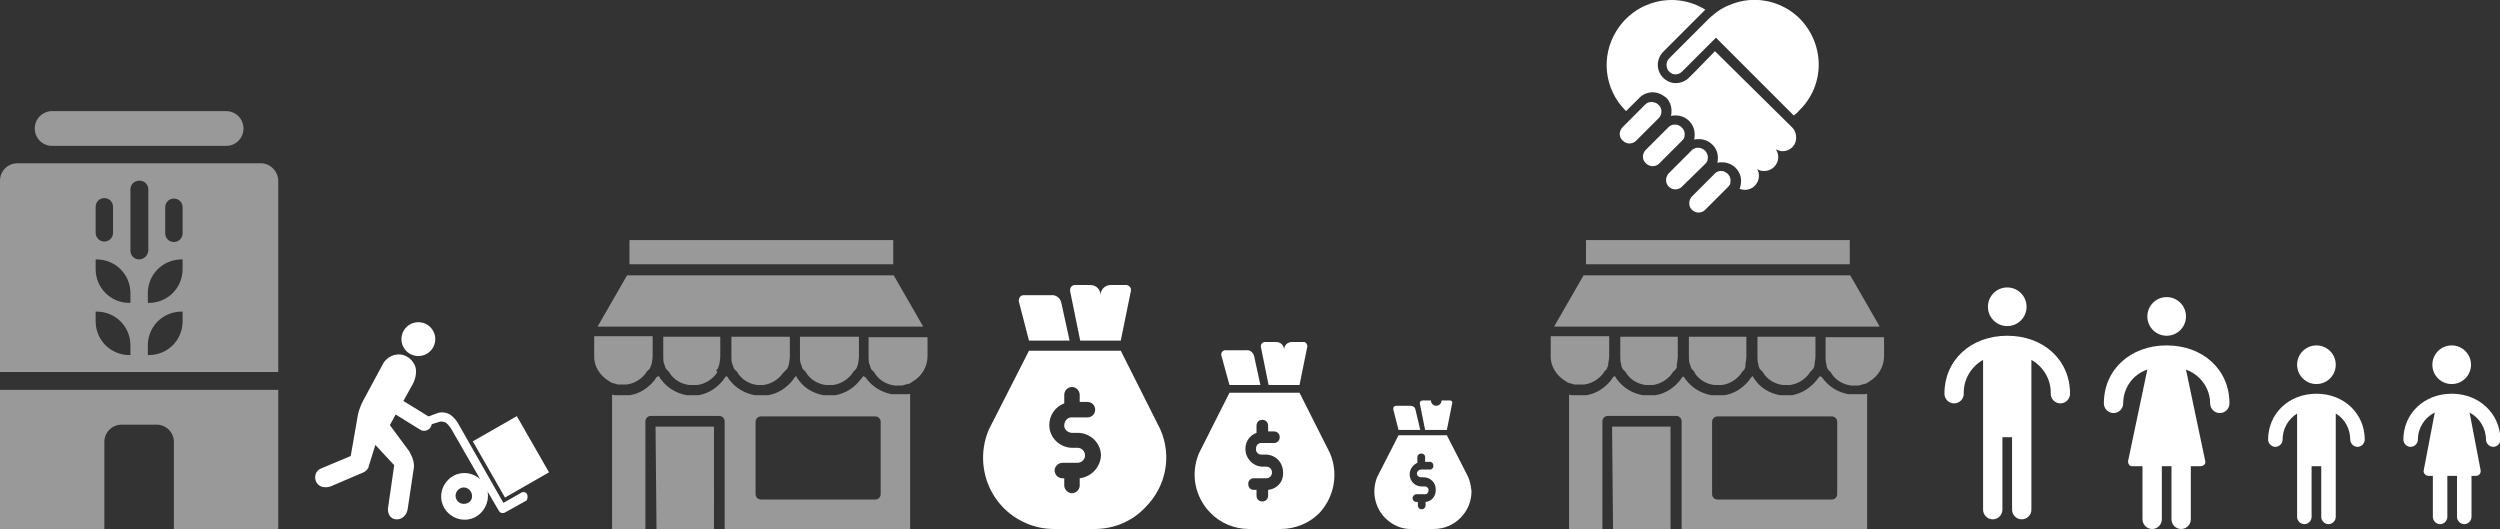 <?xml version="1.0" encoding="utf-8"?>
<!-- Generator: Adobe Illustrator 23.0.3, SVG Export Plug-In . SVG Version: 6.00 Build 0)  -->
<svg version="1.1" id="Layer_1" xmlns="http://www.w3.org/2000/svg" xmlns:xlink="http://www.w3.org/1999/xlink" x="0px" y="0px"
	 viewBox="0 0 517.5 109.5" style="enable-background:new 0 0 517.5 109.5;" xml:space="preserve">
<rect x="0" y="0" width="517.5" height="109.5" fill="#333333" stroke="none"/>
<style type="text/css">
	.st0{opacity:0.5;}
	.st1{fill-rule:evenodd;clip-rule:evenodd;fill:#FFFFFF;}
	.st2{fill:#FFFFFF;}
</style>
<title>cbt02</title>
<g>
	<g id="cbt02">
		<g id="cbt02-2">
			<g id="two">
				<g class="st0">
					<path class="st1" d="M328.3,54.7h54.6v-5h-54.6V54.7z M327.8,57H383l6.1,10.6h-67.4L327.8,57z M375.8,69.7v4
						c0,0.6-0.1,1.1-0.2,1.7c0,0.1,0,0.1,0,0.2v0.1l-0.1,0.2c0,0,0,0.1,0,0.1c0,0.1-0.1,0.1-0.1,0.2l-0.1,0.2l-0.1,0.1l-0.1,0.1
						l-0.1,0.1l-0.1,0.1l-0.1,0.1l-0.1,0.1l-0.1,0.1v0.1c-1,1.4-2.5,2.3-4.1,2.5h-0.2h-0.1h-0.8h-0.1h-0.2c-1.7-0.2-3.2-1.1-4.1-2.5
						v-0.1l-0.1-0.1l-0.1-0.1l-0.1-0.1l-0.1-0.1c0,0,0-0.1-0.1-0.1l-0.1-0.1l-0.1-0.1l-0.1-0.2l-0.1-0.2c0,0,0-0.1,0-0.1l-0.1-0.2
						v-0.1c0-0.1,0-0.1,0-0.2c-0.2-0.5-0.2-1.1-0.2-1.7v-4L375.8,69.7z M361.5,69.7v4c0,0.6-0.1,1.1-0.2,1.7c0,0.1,0,0.1,0,0.2v0.1
						c0,0,0,0.1,0,0.2V76l-0.1,0.2l-0.1,0.2l0,0.1l-0.1,0.1l-0.1,0.1c0,0-0.1,0.1-0.1,0.1l-0.1,0.1l-0.1,0.1l-0.1,0.1l0,0.1
						c-1,1.4-2.5,2.3-4.1,2.5h-0.2H356h-0.8h-0.1h-0.2c-1.7-0.2-3.2-1.1-4.1-2.5v-0.1l-0.1-0.1c0,0,0-0.1,0-0.1c0,0-0.1-0.1-0.1-0.1
						l-0.1-0.1c0,0-0.1-0.1-0.1-0.1l-0.1-0.1l-0.1-0.1c0-0.1-0.1-0.1-0.1-0.2c0-0.1-0.1-0.1-0.1-0.2c0,0,0-0.1,0-0.1l-0.1-0.2v-0.1
						l-0.1-0.2c-0.2-0.5-0.2-1.1-0.2-1.7v-4L361.5,69.7z M347.3,69.7v4c0,0.6-0.1,1.1-0.2,1.7c0,0.1,0,0.1,0,0.2c0,0,0,0.1,0,0.1
						c0,0,0,0.1,0,0.2l0,0.1c0,0.1,0,0.1-0.1,0.2c0,0.1,0,0.1-0.1,0.2l-0.1,0.1c0,0,0,0.1-0.1,0.1l-0.1,0.1c0,0,0,0.1-0.1,0.1
						c0,0,0,0.1-0.1,0.1l-0.1,0.1l-0.1,0.1v0.1c-1,1.4-2.5,2.3-4.1,2.5h-0.2h-0.1H341h-0.1h-0.2c-1.7-0.2-3.2-1.1-4.1-2.5v-0.1
						l-0.1-0.1l-0.1-0.1l-0.1-0.1l-0.1-0.1l-0.1-0.1l-0.1-0.1l-0.1-0.1c0,0,0-0.1-0.1-0.2l-0.1-0.2c0,0,0-0.1,0-0.1l-0.1-0.2v-0.1
						c0-0.1,0-0.1,0-0.2c-0.2-0.5-0.2-1.1-0.2-1.7v-4L347.3,69.7z M324.4,79.1l-0.3-0.2c-1.9-1.1-3.2-3.1-3.1-5.3v-4h12.1v4
						c0,0.6-0.1,1.1-0.2,1.7c0,0.1,0,0.1,0,0.2v0.1l-0.1,0.2c0,0,0,0.1,0,0.1l-0.1,0.2l-0.1,0.2c0,0,0,0.1,0,0.1
						c0,0-0.1,0.1-0.1,0.1c0,0,0,0.1-0.1,0.1l-0.1,0.1l-0.1,0.1l-0.1,0.1l-0.1,0.1c0,0,0,0,0,0.1c-1,1.4-2.5,2.3-4.1,2.5h-0.2h-0.1
						h-0.8h-0.3h-0.1H326l0,0c-0.2,0-0.5-0.1-0.7-0.2h-0.1l-0.3-0.1h-0.1l-0.2-0.1h-0.1 M333.9,109.7h11.9V88.3h-12.1L333.9,109.7z
						 M390,73.7c0,2.2-1.2,4.2-3.1,5.3l-0.3,0.2l0,0c-0.1,0.1-0.2,0.1-0.3,0.2h-0.1l-0.3,0.1h-0.1c-0.2,0.1-0.5,0.1-0.7,0.2l0,0
						l-0.3,0.1h-0.1c-0.1,0-0.2,0-0.3,0h-0.9h-0.1h-0.2c-1.7-0.2-3.2-1.1-4.1-2.5c0,0,0,0,0-0.1l-0.1-0.1l-0.1-0.1l-0.1-0.1
						l-0.1-0.1c0,0-0.1-0.1-0.1-0.1l-0.1-0.1l-0.1-0.1c0-0.1-0.1-0.1-0.1-0.2c0-0.1-0.1-0.1-0.1-0.2c0,0,0-0.1,0-0.1l-0.1-0.2v-0.1
						c0-0.1,0-0.1,0-0.2c-0.2-0.5-0.2-1.1-0.2-1.7v-4H390V73.7z M380.3,102.3c0,0.6-0.5,1.1-1.1,1.1h-23.7c-0.6,0-1.1-0.5-1.1-1.1
						v-15c0-0.6,0.5-1.1,1.1-1.1h23.7c0.6,0,1.1,0.5,1.1,1.1V102.3z M386.1,81.6L386.1,81.6h-0.2h-0.1h-0.2h-0.1h-0.3h-0.2h-0.1
						h-0.2h-1h-0.3H383h-0.2h-0.2l0,0c-2.1-0.4-4-1.5-5.3-3.3l-0.1-0.1l-0.1-0.2l-0.2,0l-0.1-0.1l-0.1-0.1c0,0,0,0.1,0,0.1l-0.1,0.1
						c-0.1,0.1-0.1,0.2-0.2,0.2l-0.1,0.2c0,0-0.1,0.1-0.1,0.1c-1.3,1.7-3.1,2.9-5.2,3.3l0,0h-0.2h-0.2h-0.2h-0.3h-1H369h-0.2h-0.2
						h-0.2l0,0c-2.1-0.4-4-1.5-5.2-3.3l-0.1-0.1l-0.1-0.2l-0.1-0.2l-0.1-0.1c0,0,0-0.1,0-0.1l-0.1,0.1c0,0,0,0.1-0.1,0.1
						c0,0.1-0.1,0.2-0.2,0.2l-0.1,0.2c0,0-0.1,0.1-0.1,0.1l-0.1,0.2l0,0c-1.3,1.6-3.1,2.8-5.1,3.1l0,0h-0.2h-0.2h-0.2h-0.3h-1h-0.3
						h-0.2h-0.2h-0.2l0,0c-2.1-0.4-4-1.5-5.3-3.3l-0.1-0.1l-0.1-0.2c-0.1-0.1-0.1-0.2-0.2-0.2l-0.1-0.1c0,0,0-0.1,0-0.1l0,0.1
						l-0.1,0.1c0,0.1-0.1,0.2-0.2,0.2l-0.1,0.2c0,0-0.1,0.1-0.1,0.1l-0.1,0.2l0,0c-1.3,1.6-3.1,2.8-5.1,3.1l0,0h-0.2h-0.2h-0.2h-0.3
						h-1h-0.3h-0.2h-0.2H340l0,0c-2.1-0.4-4-1.5-5.3-3.3l-0.1-0.1l-0.1-0.2l-0.1-0.2c0,0-0.1-0.1-0.1-0.1c0,0,0-0.1,0-0.1l-0.1,0.1
						L334,78l-0.2,0.2l-0.1,0.2c0,0-0.1,0.1-0.1,0.1l-0.1,0.2l0,0c-1.3,1.6-3.1,2.8-5.1,3.1l0,0h-0.2H328h-0.2h-0.3h-1h-0.2h-0.1
						h-0.3h-0.2h-0.1h-0.2h-0.1l-0.4-0.1h-0.1v28h6.9V87.2c0-0.6,0.5-1.1,1.1-1.1c0,0,0,0,0,0h14.2c0.6,0,1.1,0.5,1.1,1.1
						c0,0,0,0,0,0v22.3h38.4v-28L386.1,81.6L386.1,81.6z"/>
				</g>
				<path class="st2" d="M240.2,88.9L232,72.6h-19l-8.3,16.3c-3.2,7.5,0.2,16.2,7.7,19.4c1.8,0.8,3.8,1.2,5.8,1.2h8.4
					c4,0,7.8-1.6,10.5-4.5C241.4,100.7,242.6,94.4,240.2,88.9z M223.5,99v1.6c-0.1,0.9-0.8,1.5-1.7,1.5c-0.8-0.1-1.4-0.7-1.5-1.5V99
					h-0.5c-0.9-0.1-1.5-0.8-1.5-1.7c0.1-0.8,0.7-1.4,1.5-1.5h3.2c0.9,0,1.6-0.7,1.6-1.5c0,0,0,0,0,0c0-0.9-0.7-1.6-1.5-1.6
					c0,0-0.1,0-0.1,0h-1c-2.6,0-4.8-2.1-4.8-4.7c0-2,1.2-3.8,3.1-4.5v-1.9c0.1-0.9,0.8-1.5,1.7-1.5c0.8,0.1,1.4,0.7,1.5,1.5v1.6h1.6
					c0.9,0,1.6,0.7,1.6,1.6s-0.7,1.6-1.6,1.6l0,0H222c-0.9-0.1-1.6,0.6-1.7,1.5c-0.1,0.9,0.6,1.6,1.5,1.7c0.1,0,0.2,0,0.3,0h1
					c2.6,0,4.8,2.1,4.8,4.7C227.8,96.6,226,98.7,223.5,99z"/>
				<path class="st2" d="M213,70.5h8.4l-1.7-7.8c-0.2-1-1.1-1.7-2.1-1.6h-5.7c-0.6,0-1,0.5-1,1.1c0,0.1,0,0.1,0,0.2L213,70.5z"/>
				<path class="st2" d="M227.7,70.5h4.3l2.1-10.3c0.1-0.6-0.3-1.1-0.9-1.2c-0.1,0-0.1,0-0.2,0h-3.1c-1.2,0-2.1,1-2.1,2.1
					c0-1.2-0.9-2.1-2.1-2.1h-3.2c-0.6,0-1,0.5-1,1.1c0,0,0,0.1,0,0.1l2.1,10.3H227.7z"/>
				<path class="st2" d="M275.3,93.8L269,81.3h-14.5l-6.3,12.5c-1.8,4.2-0.9,9,2.3,12.3c2.1,2.2,5,3.4,8.1,3.4h6.5
					c3,0,6-1.2,8.1-3.4C276.2,102.8,277.1,98,275.3,93.8z M262.5,101.4v1.2c0,0.7-0.5,1.2-1.2,1.2c-0.7,0-1.2-0.5-1.2-1.2v-1.2h-0.4
					c-0.7,0.1-1.3-0.4-1.3-1.1c-0.1-0.7,0.4-1.3,1.1-1.3c0.1,0,0.1,0,0.2,0h2.4c0.7,0,1.2-0.5,1.2-1.2c0-0.7-0.5-1.2-1.2-1.2
					c0,0,0,0,0,0h-0.7c-2,0-3.6-1.7-3.6-3.7c0-1.5,0.9-2.8,2.3-3.3v-1.5c0-0.7,0.5-1.2,1.2-1.2c0.7,0,1.2,0.5,1.2,1.2v1.2h1.2
					c0.7,0,1.2,0.5,1.2,1.2c0,0.7-0.5,1.2-1.2,1.2h-2.4c-0.7-0.1-1.3,0.4-1.3,1.1c-0.1,0.7,0.4,1.3,1.1,1.3c0.1,0,0.1,0,0.2,0h0.7
					c2,0,3.6,1.6,3.6,3.7C265.7,99.7,264.4,101.2,262.5,101.4L262.5,101.4z"/>
				<path class="st2" d="M254.5,79.7h6.4l-1.3-6c-0.2-0.7-0.8-1.3-1.6-1.2h-4.4c-0.4,0-0.8,0.4-0.8,0.8c0,0.1,0,0.1,0,0.2
					L254.5,79.7z"/>
				<path class="st2" d="M265.8,79.7h3.2l1.6-7.9c0.1-0.4-0.2-0.9-0.6-1c-0.1,0-0.1,0-0.2,0h-2.4c-0.9,0-1.6,0.7-1.6,1.6
					c0-0.9-0.7-1.6-1.6-1.6h-2.4c-0.4,0-0.8,0.4-0.8,0.8c0,0.1,0,0.1,0,0.2l1.6,7.9H265.8z"/>
				<path class="st2" d="M303.9,98.7l-4.4-8.6h-10l-4.4,8.6c-1.2,2.9-0.6,6.2,1.6,8.5c1.5,1.5,3.5,2.4,5.6,2.3h4.5
					c4.3,0,7.8-3.5,7.8-7.8C304.5,100.7,304.3,99.6,303.9,98.7L303.9,98.7z M295.1,103.9v0.8c-0.1,0.5-0.5,0.8-0.9,0.7
					c-0.4,0-0.7-0.4-0.7-0.7v-0.8h-0.3c-0.5,0-0.8-0.4-0.8-0.8s0.4-0.8,0.8-0.8h1.6c0.5,0.1,0.9-0.3,0.9-0.7
					c0.1-0.5-0.3-0.9-0.7-0.9c-0.1,0-0.1,0-0.2,0h-0.5c-1.4,0-2.5-1.1-2.5-2.5c0-1.1,0.7-2,1.6-2.4v-1c-0.1-0.5,0.3-0.9,0.7-0.9
					c0.5-0.1,0.9,0.3,0.9,0.7c0,0.1,0,0.1,0,0.2v0.8h0.8c0.5-0.1,0.9,0.3,0.9,0.7c0.1,0.5-0.3,0.9-0.7,0.9c-0.1,0-0.1,0-0.2,0h-1.6
					c-0.5,0-0.9,0.4-0.9,0.8c0,0.5,0.4,0.8,0.9,0.8h0.5c1.4,0,2.5,1.1,2.5,2.5C297.3,102.7,296.3,103.8,295.1,103.9L295.1,103.9z"/>
				<path class="st2" d="M289.5,89h4.5l-1-4.2c-0.1-0.5-0.5-0.8-1-0.8h-3c-0.3,0-0.6,0.2-0.6,0.6c0,0,0,0.1,0,0.1L289.5,89z"/>
				<path class="st2" d="M297.3,89h2.2l1.1-5.5c0.1-0.3-0.1-0.6-0.4-0.6c0,0-0.1,0-0.1,0h-1.7c0,0.6-0.5,1.1-1.1,1.1
					c-0.6,0-1.1-0.5-1.1-1.1h-1.7c-0.3,0-0.6,0.2-0.6,0.5c0,0,0,0.1,0,0.1l1.1,5.5H297.3z"/>
				<path class="st2" d="M341.7,26.1l1.7-1.7c0.3-0.3,0.4-0.6,0.5-1c0.1-0.6-0.1-1.3-0.6-1.7c-0.3-0.3-0.6-0.5-1-0.5
					c-0.1-0.1-0.3-0.1-0.4-0.1c-0.5,0-1,0.2-1.3,0.5l-2.7,2.7l-2.1,2.1c-0.7,0.8-0.7,2,0.1,2.7c0.4,0.4,0.9,0.6,1.4,0.6
					c0.5,0,1-0.2,1.3-0.5L341.7,26.1L341.7,26.1z"/>
				<path class="st2" d="M355,10.6l-0.3,0.3l-3.6,3.7l-0.1,0.1l-1.4,1.4c-0.7,0.7-1.7,1.1-2.7,1.1h-0.3h-0.1
					c-2.1-0.3-3.6-2.2-3.3-4.3c0.1-0.8,0.5-1.6,1.1-2.2l8.1-8.1c0.2-0.2,0.4-0.4,0.6-0.6c-6.3-3.9-14.5-1.9-18.4,4.4
					c-3.3,5.3-2.5,12.1,1.9,16.5l0.1,0.1l2.8-2.8c0.7-0.7,1.7-1.1,2.7-1.1c0.7,0,1.3,0.2,1.9,0.5c0.3,0.2,0.6,0.4,0.9,0.6
					c0.7,0.7,1.1,1.7,1.1,2.7c0,0.4,0,0.7-0.1,1.1c0.3-0.1,0.7-0.1,1-0.1c2.1,0,3.9,1.7,3.9,3.9c0,0.4,0,0.7-0.1,1.1
					c0.3-0.1,0.7-0.1,1-0.1c2.1,0,3.9,1.7,3.9,3.8c0,0.4,0,0.7-0.1,1.1c0.3-0.1,0.7-0.1,1-0.1c2.1,0,3.9,1.7,3.9,3.8
					c0,0.6-0.1,1.2-0.3,1.7c0.3,0.1,0.7,0.2,1.1,0.2c1.6,0,2.9-1.3,2.9-2.9c0-0.5-0.1-1-0.4-1.4c0.5,0.3,1,0.4,1.5,0.4
					c1.6,0,2.9-1.3,2.9-2.9c0-0.6-0.2-1.1-0.5-1.6c0.4,0.2,0.9,0.4,1.4,0.4c1.6,0,2.9-1.3,2.8-2.9c0-0.8-0.3-1.5-0.8-2L355,10.6z"/>
				<path class="st2" d="M356.3,35.4H356c-0.4,0.1-0.7,0.2-1,0.5l-4.8,4.8c-0.7,0.8-0.7,2,0,2.7c0.4,0.4,0.9,0.6,1.4,0.6
					c0.5,0,1-0.2,1.3-0.5l4.8-4.8c0.3-0.3,0.5-0.6,0.5-1c0.2-1.1-0.6-2.1-1.7-2.3C356.5,35.4,356.4,35.4,356.3,35.4L356.3,35.4z"/>
				<path class="st2" d="M348.7,28.1c0.2-1.1-0.6-2.1-1.7-2.3c-0.1,0-0.2,0-0.3,0c-0.1,0-0.2,0-0.3,0c-0.4,0.1-0.7,0.2-1,0.5
					l-4.8,4.8c-0.7,0.8-0.7,2,0.1,2.7c0.4,0.4,0.9,0.6,1.4,0.6c0.5,0,1-0.2,1.3-0.5l4.8-4.8C348.5,28.8,348.7,28.5,348.7,28.1z"/>
				<path class="st2" d="M353.5,32.9c0.2-1.1-0.6-2.1-1.7-2.3c-0.1,0-0.2,0-0.3,0c-0.1,0-0.2,0-0.3,0c-0.4,0.1-0.7,0.2-1,0.5
					l-4.8,4.8c-0.7,0.8-0.7,2,0,2.7c0.4,0.4,0.9,0.6,1.4,0.6c0.5,0,1-0.2,1.3-0.5l4.8-4.7C353.3,33.6,353.5,33.3,353.5,32.9z"/>
				<path class="st2" d="M372.6,3.9c-3.8-3.8-9.5-5-14.5-2.9c-1.3,0.5-2.5,1.2-3.6,2.2c-0.3,0.2-0.6,0.5-0.9,0.8l-8.1,8.1
					c-0.7,0.7-0.7,2,0,2.7c0.4,0.4,0.8,0.6,1.3,0.6c0.5,0,1-0.2,1.4-0.6l7-7l2.4,2.4l13.7,13.7c0.4-0.3,0.8-0.6,1.1-1
					C377.8,17.7,377.8,9.3,372.6,3.9C372.6,4,372.6,3.9,372.6,3.9z"/>
			</g>
			<g id="one">
				<g class="st0">
					<path class="st2" d="M54,33.8H3.6c-2,0-3.6,1.6-3.6,3.6v39.6h57.6V37.5C57.6,35.5,56,33.8,54,33.8C54,33.8,54,33.8,54,33.8z
						 M19.8,42.8c0-1,0.8-1.8,1.8-1.8c1,0,1.8,0.8,1.8,1.8v5.4c0,1-0.8,1.8-1.8,1.8c-1,0-1.8-0.8-1.8-1.8V42.8z M27,73.5h-0.2
						c-3.9,0-7-3.1-7-7v-2H20c3.9,0,7,3.1,7,7V73.5z M27,62.7h-0.2c-3.9,0-7-3.1-7-7v-2H20c3.9,0,7,3.1,7,7V62.7z M28.8,53.7
						L28.8,53.7c-1,0-1.8-0.8-1.8-1.8V39.2c0-1,0.8-1.8,1.8-1.8h0.1c1,0,1.8,0.8,1.8,1.8v12.7C30.6,52.9,29.8,53.7,28.8,53.7
						L28.8,53.7z M37.8,66.5c0,3.9-3.1,7-7,7h-0.2v-2c0-3.9,3.1-7,7-7h0.2V66.5z M37.8,55.7c0,3.9-3.1,7-7,7h-0.2v-2
						c0-3.9,3.1-7,7-7h0.2V55.7z M37.8,48.3c0,1-0.8,1.8-1.8,1.8c-1,0-1.8-0.8-1.8-1.8c0,0,0,0,0,0v-5.4c0-1,0.8-1.8,1.8-1.8
						c1,0,1.8,0.8,1.8,1.8c0,0,0,0,0,0V48.3z"/>
					<path class="st2" d="M10.8,30.2h36c2,0,3.6-1.6,3.6-3.6S48.8,23,46.8,23h-36c-2,0-3.6,1.6-3.6,3.6S8.8,30.2,10.8,30.2z"/>
					<path class="st2" d="M0,109.5h21.6v-18c0-2,1.6-3.6,3.6-3.6h7.2c2,0,3.6,1.6,3.6,3.6v18h21.6V80.7H0V109.5z"/>
				</g>
				<circle class="st2" cx="86.6" cy="70.2" r="3.5"/>
				<path class="st2" d="M109.1,102.3c-0.2-0.4-0.8-0.6-1.2-0.3l-3.7,2.1l-9.4-16.5c-0.4-0.7-0.9-1.2-1.5-1.7
					c-0.8-0.5-1.8-0.7-2.7-0.4l-1.9,0.7L83.5,83l2-3.6c0,0,1.4-2.6,0-4.4c-0.5-0.8-1.4-1.4-2.4-1.6c-1.5-0.2-2.9,0.5-3.7,1.7
					l-4.1,7.6c-0.3,0.5-0.5,1-0.7,1.5c-0.2,0.5-0.4,1.1-0.5,1.6l-1.5,8.6L66.4,97c-2.1,0.9-1.3,4.7,2,3.7l6.8-2.9
					c0.2-0.1,0.4-0.2,0.6-0.4l0.1-0.1c0.2-0.2,0.3-0.4,0.4-0.6v-0.1l1.4-4.5l3.9,4.2l-1.3,9c-0.1,3,3.7,2.9,4.1,0l1.3-8.7
					c0-0.8-0.2-1.7-0.6-2.4l-0.4-0.8l-4-5.4l1.2-2.2l5,3.1c0.7,0.5,1.7,0.3,2.2-0.4c0.1-0.2,0.2-0.5,0.3-0.7l1.6-0.5
					c0.4-0.1,0.9,0,1.3,0.2c0.4,0.3,0.7,0.7,1,1.1l6.1,10.6c-2-1.8-5-1.7-6.8,0.3c-1.8,2-1.7,5,0.3,6.8s5,1.7,6.8-0.3
					c0.8-0.9,1.3-2.1,1.3-3.3c0-0.3,0-0.7-0.1-1l2.4,4.1c0.2,0.3,0.4,0.4,0.8,0.4c0.2,0,0.3,0,0.4-0.1l4.5-2.5
					C109.2,103.3,109.3,102.7,109.1,102.3C109.1,102.3,109.1,102.3,109.1,102.3z M96,104.3c-1,0-1.7-0.8-1.7-1.7s0.8-1.7,1.7-1.7
					s1.7,0.8,1.7,1.7C97.8,103.6,97,104.3,96,104.3C96,104.4,96,104.4,96,104.3L96,104.3z"/>
				
					<rect x="100.5" y="87.8" transform="matrix(0.868 -0.497 0.497 0.868 -33.001 65.097)" class="st2" width="10.5" height="13.4"/>
				<g class="st0">
					<path class="st1" d="M130.3,54.7h54.6v-5h-54.6V54.7z M129.8,57h55.2l6.1,10.6h-67.4L129.8,57z M177.8,69.7v4
						c0,0.6-0.1,1.1-0.2,1.7c0,0.1,0,0.1-0.1,0.2v0.1l-0.1,0.2c0,0,0,0.1,0,0.1c0,0.1-0.1,0.1-0.1,0.2l-0.1,0.2l-0.1,0.1l-0.1,0.1
						l-0.1,0.1l-0.1,0.1l-0.1,0.1l-0.1,0.1l-0.1,0.1v0.1c-1,1.4-2.5,2.3-4.1,2.5h-0.2h-0.1h-0.8h-0.1h-0.2c-1.7-0.2-3.2-1.1-4.1-2.5
						v-0.1l-0.1-0.1l-0.1-0.1l-0.1-0.1l-0.1-0.1c0,0,0-0.1-0.1-0.1l-0.1-0.1l-0.1-0.1l-0.1-0.2l-0.1-0.2c0,0,0-0.1,0-0.1l-0.1-0.2
						v-0.1c0-0.1,0-0.1-0.1-0.2c-0.2-0.5-0.2-1.1-0.2-1.7v-4L177.8,69.7z M163.5,69.7v4c0,0.6-0.1,1.1-0.2,1.7c0,0.1,0,0.1-0.1,0.2
						v0.1c0,0,0,0.1,0,0.2l-0.1,0.1l-0.1,0.2l-0.1,0.2l-0.1,0.1l-0.1,0.1l-0.1,0.1c0,0-0.1,0.1-0.1,0.1l-0.1,0.1l-0.1,0.1l-0.1,0.1
						l-0.1,0.1c-1,1.4-2.5,2.3-4.1,2.5h-0.2H158h-0.8H157h-0.2c-1.7-0.2-3.2-1.1-4.1-2.5v-0.1l-0.1-0.1l-0.1-0.1l-0.1-0.1l-0.1-0.1
						c0,0-0.1-0.1-0.1-0.1l-0.1-0.1l-0.1-0.1c0-0.1-0.1-0.1-0.1-0.2c0-0.1-0.1-0.1-0.1-0.2c0,0,0-0.1,0-0.1l-0.1-0.2v-0.1l-0.1-0.2
						c-0.2-0.5-0.2-1.1-0.2-1.7v-4L163.5,69.7z M148.5,76.9L148.5,76.9l-0.1,0.2v0.1c-1,1.4-2.5,2.3-4.1,2.5h-0.2h-0.1H143h-0.1
						h-0.2c-1.7-0.2-3.2-1.1-4.1-2.5v-0.1l-0.1-0.1l-0.1-0.1l-0.1-0.1l-0.1-0.1l-0.1-0.1l-0.1-0.1l-0.1-0.1c0,0,0-0.1-0.1-0.2
						l-0.1-0.2c0,0,0-0.1,0-0.1l-0.1-0.2v-0.1c0-0.1,0-0.1-0.1-0.2c-0.2-0.5-0.2-1.1-0.2-1.7v-4l11.8,0v4c0,0.6-0.1,1.1-0.2,1.7
						c0,0.1,0,0.1-0.1,0.2c0,0,0,0.1,0,0.1c0,0.1,0,0.1-0.1,0.2V76c0,0.1,0,0.1-0.1,0.2c0,0.1,0,0.1-0.1,0.2l-0.1,0.1
						c0,0,0,0.1-0.1,0.1l-0.1,0.1 M126.4,79.1l-0.3-0.2c-1.9-1.1-3.2-3.1-3.1-5.3v-4h12.1v4c0,0.6-0.1,1.1-0.2,1.7
						c0,0.1,0,0.1-0.1,0.2v0.1l-0.1,0.2c0,0,0,0.1,0,0.1l-0.1,0.2l-0.1,0.2c0,0,0,0.1-0.1,0.1c0,0-0.1,0.1-0.1,0.1
						c0,0,0,0.1-0.1,0.1l-0.1,0.1l-0.1,0.1l-0.1,0.1l-0.1,0.1c0,0,0,0,0,0.1c-1,1.4-2.5,2.3-4.1,2.5h-0.2h-0.1h-0.8h-0.3h-0.1H128
						l0,0c-0.2,0-0.5-0.1-0.7-0.2h-0.1l-0.3-0.1h-0.1l-0.2-0.1h-0.1 M135.9,109.7h11.9V88.3h-12.1L135.9,109.7z M192,73.7
						c0,2.2-1.2,4.2-3.1,5.3l-0.3,0.2l0,0l-0.3,0.2h-0.1l-0.3,0.1h-0.1c-0.2,0.1-0.5,0.1-0.7,0.2l0,0l-0.3,0.1h-0.1
						c-0.1,0-0.2,0-0.3,0h-0.9h-0.1h-0.2c-1.7-0.2-3.2-1.1-4.1-2.5c0,0,0,0,0-0.1l-0.1-0.1l-0.1-0.1l-0.1-0.1l-0.1-0.1
						c0,0-0.1-0.1-0.1-0.1l-0.1-0.1l-0.1-0.1c0-0.1-0.1-0.1-0.1-0.2c0-0.1-0.1-0.1-0.1-0.2c0,0,0-0.1,0-0.1l-0.1-0.2v-0.1
						c0-0.1,0-0.1-0.1-0.2c-0.2-0.5-0.2-1.1-0.2-1.7v-4H192V73.7z M182.3,102.3c0,0.6-0.5,1.1-1.1,1.1h-23.7c-0.6,0-1.1-0.5-1.1-1.1
						v-15c0-0.6,0.5-1.1,1.1-1.1h23.7c0.6,0,1.1,0.5,1.1,1.1V102.3z M188.1,81.6L188.1,81.6h-0.2h-0.1h-0.2h-0.1h-0.3h-0.2h-0.1
						h-0.2h-1h-0.3H185h-0.2h-0.2l0,0c-2.1-0.4-4-1.5-5.3-3.3l-0.1-0.1l-0.1-0.2l-0.2,0l-0.1-0.1l-0.1-0.1c0,0,0,0.1,0,0.1l-0.1,0.1
						c-0.1,0.1-0.1,0.2-0.2,0.2l-0.1,0.2c0,0-0.1,0.1-0.1,0.1c-1.3,1.7-3.1,2.9-5.2,3.3l0,0H173h-0.2h-0.2h-0.3h-1H171h-0.2h-0.2
						h-0.2l0,0c-2.1-0.4-4-1.5-5.2-3.3l-0.1-0.1l-0.1-0.2l-0.1-0.2l-0.1-0.1c0,0,0-0.1,0-0.1l-0.1,0.1c0,0,0,0.1-0.1,0.1
						c-0.1,0.1-0.1,0.2-0.2,0.2l-0.1,0.2c0,0-0.1,0.1-0.1,0.1l-0.1,0.2l0,0c-1.3,1.6-3.1,2.8-5.1,3.1l0,0h-0.2h-0.2h-0.2h-0.3h-1
						h-0.3h-0.2h-0.2h-0.2l0,0c-2.1-0.4-4-1.5-5.3-3.3l-0.1-0.1l-0.1-0.2c-0.1-0.1-0.1-0.2-0.2-0.2l-0.1-0.1c0,0,0-0.1-0.1-0.1v0.1
						l-0.1,0.1c-0.1,0.1-0.1,0.2-0.2,0.2l-0.1,0.2c0,0-0.1,0.1-0.1,0.1l-0.1,0.2l0,0c-1.3,1.6-3.1,2.8-5.1,3.1l0,0h-0.2h-0.2h-0.2
						H144h-1h-0.3h-0.2h-0.2h-0.2l0,0c-2.1-0.4-4-1.5-5.3-3.3l-0.1-0.1l-0.1-0.2l-0.1-0.2c0,0-0.1-0.1-0.1-0.1c0,0,0-0.1,0-0.1
						l-0.1,0.1L136,78l-0.2,0.2l-0.1,0.2c0,0-0.1,0.1-0.1,0.1l-0.1,0.2l0,0c-1.3,1.6-3.1,2.8-5.1,3.1l0,0h-0.2H130h-0.2h-0.3h-1
						h-0.2h-0.1h-0.3h-0.2h-0.2h-0.2h-0.1l-0.4-0.1h-0.1v28h6.9V87.2c0-0.6,0.5-1.1,1.1-1.1c0,0,0,0,0,0h14.2c0.6,0,1.1,0.5,1.1,1.1
						c0,0,0,0,0,0v22.3h38.4v-28L188.1,81.6L188.1,81.6z"/>
				</g>
			</g>
			<g id="three">
				<path class="st2" d="M415.5,69.5c-7.5,0-13,5-13,12c0,1.1,0.9,2,2,2s2-0.9,2-2c-0.1-2.9,1.5-5.6,4-7v31c0,1.1,0.9,2,2,2
					s2-0.9,2-2v-15h2v15c0,1.1,0.9,2,2,2s2-0.9,2-2v-31c2.5,1.4,4.1,4.1,4,7c0,1.1,0.9,2,2,2s2-0.9,2-2
					C428.5,74.5,423,69.5,415.5,69.5z"/>
				<circle class="st2" cx="415.5" cy="63.5" r="4"/>
				<path class="st2" d="M479.5,81.5c-5.7,0-10,4.1-10,9.5c0,0.8,0.7,1.5,1.5,1.5s1.5-0.7,1.5-1.5c0-2.2,1.1-4.2,3-5.4V107
					c0,0.8,0.7,1.5,1.5,1.5s1.5-0.7,1.5-1.5V96.5h2V107c0,0.8,0.7,1.5,1.5,1.5s1.5-0.7,1.5-1.5V85.6c1.9,1.1,3,3.2,3,5.4
					c0,0.8,0.7,1.5,1.5,1.5s1.5-0.7,1.5-1.5C489.5,85.6,485.2,81.5,479.5,81.5z"/>
				<circle class="st2" cx="479.5" cy="75.5" r="4"/>
				<path class="st2" d="M507.5,81.5c-5.7,0-10,4.1-10,9.5c0,0.8,0.7,1.5,1.5,1.5s1.5-0.7,1.5-1.5c0-2.4,1.4-4.6,3.5-5.6l-2.3,12
					c-0.1,0.5,0.3,1,0.9,1.1c0,0,0.1,0,0.1,0h0.9v8.5c0,0.8,0.7,1.5,1.5,1.5s1.5-0.7,1.5-1.5v-8.5h2v8.5c0,0.8,0.7,1.5,1.5,1.5
					s1.5-0.7,1.5-1.5v-8.5h0.9c0.6,0,1-0.4,1-1c0,0,0-0.1,0-0.1l-2.3-12c2.1,1.1,3.4,3.3,3.4,5.6c0,0.8,0.7,1.5,1.5,1.5
					s1.5-0.7,1.5-1.5C517.5,85.6,513.2,81.5,507.5,81.5z"/>
				<circle class="st2" cx="507.5" cy="75.5" r="4"/>
				<path class="st2" d="M448.5,71.5c-7.5,0-13,5-13,12c0,1.1,0.9,2,2,2s2-0.9,2-2c0-3.2,2-6,5-7l-4,19c0,0.5,0.3,1,0.8,1
					c0.1,0,0.1,0,0.2,0h2v11c0,1.1,0.9,2,2,2s2-0.9,2-2v-11h2v11c0,1.1,0.9,2,2,2s2-0.9,2-2v-11h2c0.5,0,1-0.3,1-0.8
					c0-0.1,0-0.1,0-0.2l-4-19c3,1.1,5,3.9,5,7c0,1.1,0.9,2,2,2s2-0.9,2-2C461.5,76.5,456,71.5,448.5,71.5z"/>
				<circle class="st2" cx="448.5" cy="65.5" r="4"/>
			</g>
		</g>
	</g>
</g>
</svg>
